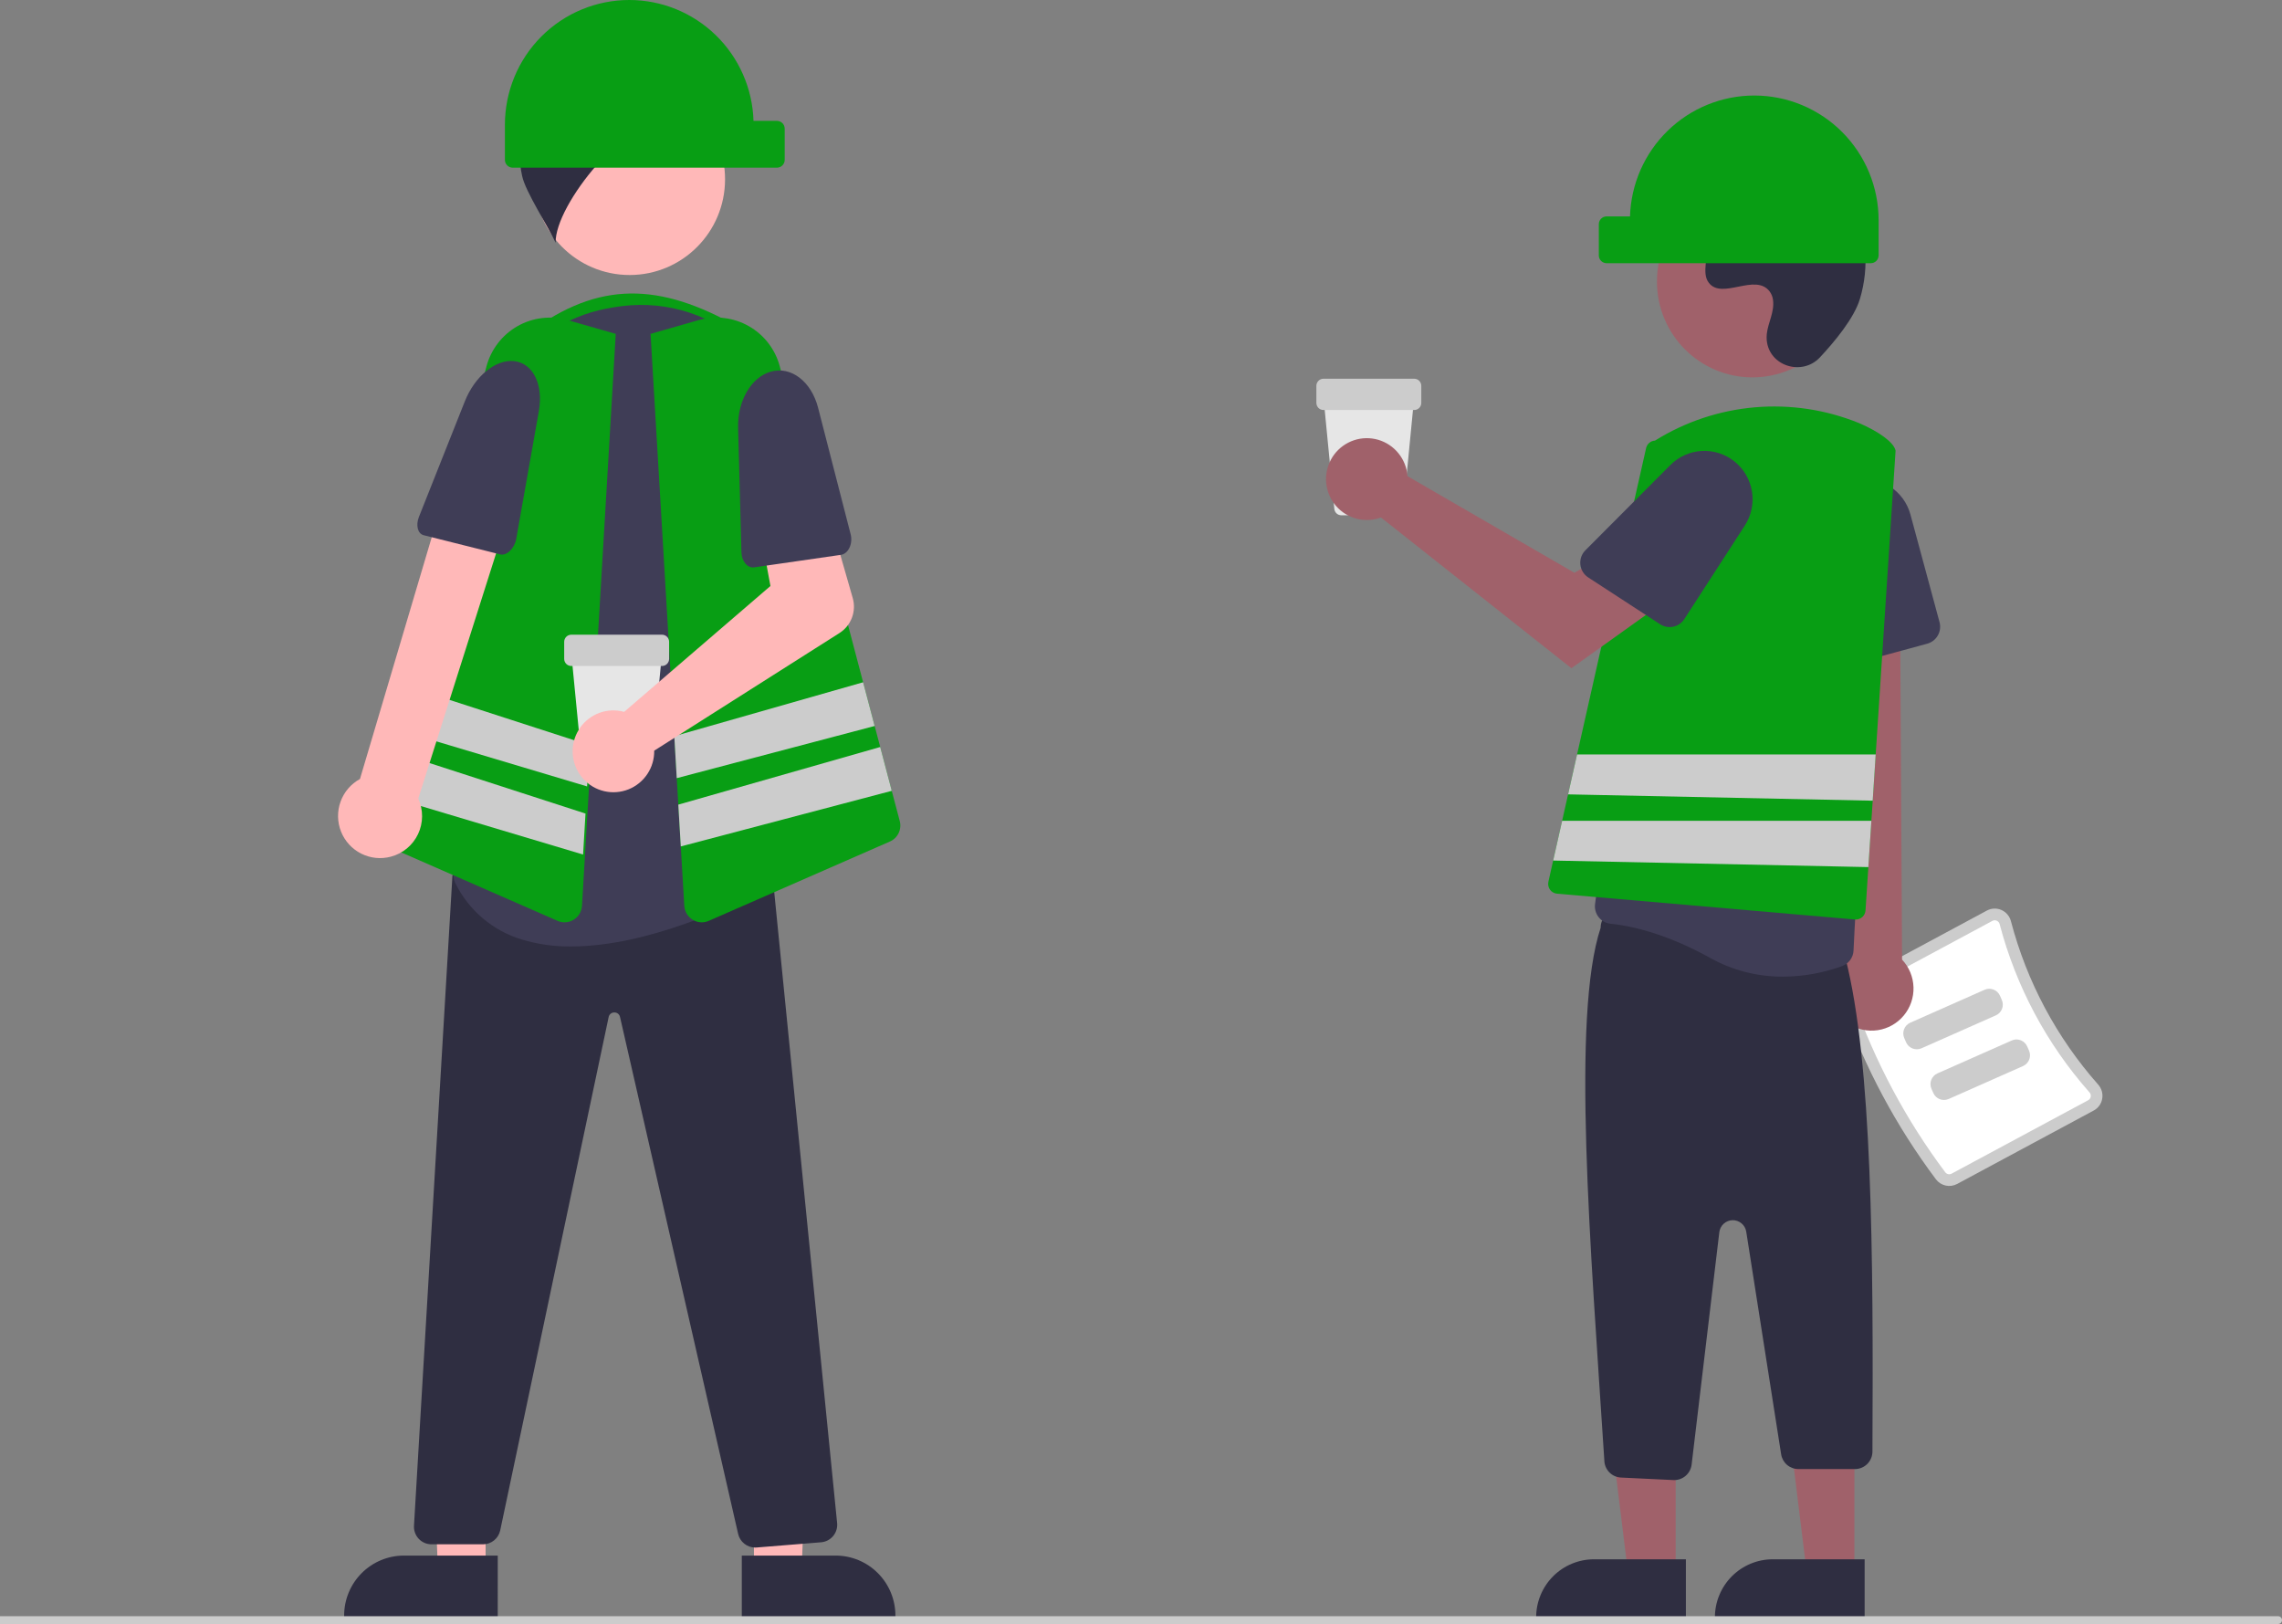 <svg width="319" height="227" viewBox="0 0 319 227" fill="none" xmlns="http://www.w3.org/2000/svg">
<rect x="0" y="0" width="319" height="227" fill="#808080" stroke="none"/>
<g clip-path="url(#clip0_1543_3640)">
<path d="M195.189 72.027H187.51C187.264 72.028 187.026 71.936 186.843 71.77C186.661 71.604 186.547 71.376 186.524 71.13L184.987 55.323H197.712L196.175 71.129C196.152 71.376 196.038 71.604 195.856 71.77C195.673 71.936 195.435 72.028 195.189 72.027V72.027Z" fill="#E6E6E6"/>
<path d="M197.692 57.311H185.007C184.744 57.311 184.492 57.206 184.306 57.02C184.121 56.833 184.016 56.581 184.016 56.317V53.931C184.016 53.667 184.121 53.414 184.306 53.228C184.492 53.042 184.744 52.937 185.007 52.937H197.692C197.955 52.937 198.207 53.042 198.392 53.228C198.578 53.414 198.683 53.667 198.683 53.931V56.317C198.683 56.581 198.578 56.833 198.392 57.02C198.207 57.206 197.955 57.311 197.692 57.311V57.311Z" fill="#CCCCCC"/>
<path d="M105.347 55.047H74.926V45.781C84.539 39.069 93.056 39.653 104.261 46.326L105.347 55.047Z" fill="#089E14"/>
<path d="M67.882 219.619L61.222 219.619L60.226 193.846L67.883 193.846L67.882 219.619Z" fill="#FFB8B8"/>
<path d="M69.58 226.096L48.106 226.095V225.822C48.106 224.721 48.322 223.631 48.742 222.613C49.163 221.596 49.778 220.671 50.554 219.893C51.33 219.114 52.252 218.496 53.266 218.075C54.28 217.653 55.367 217.436 56.465 217.437H56.465L69.581 217.437L69.58 226.096Z" fill="#2F2E41"/>
<path d="M105.394 219.619L112.054 219.619L113.049 193.846L105.392 193.846L105.394 219.619Z" fill="#FFB8B8"/>
<path d="M103.695 217.437L116.811 217.437H116.811C117.909 217.436 118.996 217.653 120.01 218.075C121.024 218.496 121.945 219.114 122.721 219.893C123.497 220.671 124.113 221.596 124.533 222.613C124.953 223.631 125.169 224.721 125.169 225.822V226.095L103.695 226.096L103.695 217.437Z" fill="#2F2E41"/>
<path d="M105.569 216.316C105.013 216.314 104.474 216.123 104.041 215.774C103.607 215.426 103.304 214.94 103.182 214.396L86.675 142.16C86.639 141.976 86.539 141.811 86.394 141.694C86.248 141.577 86.066 141.516 85.88 141.52H85.876C85.688 141.516 85.506 141.58 85.361 141.698C85.216 141.817 85.117 141.983 85.082 142.168L69.924 213.917C69.806 214.466 69.504 214.958 69.069 215.311C68.634 215.665 68.092 215.859 67.532 215.861H60.311C59.978 215.861 59.648 215.792 59.343 215.66C59.037 215.527 58.761 215.334 58.532 215.09C58.304 214.847 58.127 214.56 58.014 214.245C57.9 213.931 57.851 213.597 57.871 213.263L63.249 122.324L65.414 121.682L65.454 121.682L107.966 122.055L117.021 212.894C117.052 213.218 117.019 213.545 116.923 213.857C116.828 214.168 116.671 214.456 116.463 214.706C116.255 214.956 115.999 215.161 115.711 215.311C115.423 215.46 115.108 215.551 114.784 215.577L105.765 216.308C105.699 216.313 105.634 216.316 105.569 216.316Z" fill="#2F2E41"/>
<path d="M88.013 38.441C95.382 38.441 101.355 32.448 101.355 25.055C101.355 17.662 95.382 11.669 88.013 11.669C80.644 11.669 74.671 17.662 74.671 25.055C74.671 32.448 80.644 38.441 88.013 38.441Z" fill="#FFB8B8"/>
<path d="M79.84 132.294C77.499 132.323 75.167 131.994 72.925 131.318C70.932 130.715 69.082 129.708 67.49 128.361C65.898 127.014 64.598 125.354 63.67 123.483C63.376 122.92 63.311 122.265 63.488 121.655C64.96 116.616 72.07 90.425 67.533 69.604C66.893 66.712 66.84 63.72 67.377 60.806C67.914 57.893 69.03 55.118 70.66 52.646C72.251 50.195 74.318 48.089 76.738 46.456C79.158 44.824 81.88 43.696 84.744 43.142L84.744 43.142C85.496 42.994 86.253 42.873 86.993 42.782C90.158 42.391 93.37 42.707 96.399 43.707C99.429 44.707 102.2 46.366 104.516 48.566C106.9 50.809 108.761 53.554 109.964 56.603C111.168 59.652 111.685 62.93 111.478 66.203L107.991 122.342C107.967 122.763 107.834 123.17 107.606 123.524C107.377 123.878 107.061 124.166 106.688 124.36C102.672 126.472 90.609 132.294 79.84 132.294Z" fill="#3F3D56"/>
<path d="M103.086 15.202C101.7 11.707 99.161 8.795 95.893 6.952C92.626 5.109 88.827 4.446 85.13 5.073L89.337 8.484C84.111 8.661 78.609 8.285 74.877 11.961C76.065 11.928 77.622 14.477 78.81 14.444C76.589 14.488 74.575 16.054 73.594 18.054C72.685 20.109 72.472 22.405 72.989 24.593C73.427 26.778 76.774 31.897 77.675 33.934C77.52 28.61 87.968 15.908 93.071 17.234C90.478 18.199 88.229 19.912 86.606 22.158C90.077 20.401 94.003 19.756 97.851 20.312C98.73 20.514 99.636 20.565 100.532 20.463C101.081 20.354 101.593 20.105 102.019 19.741C102.445 19.377 102.771 18.91 102.966 18.384C103.16 17.857 103.217 17.289 103.131 16.735C103.044 16.18 102.818 15.657 102.473 15.215L103.086 15.202Z" fill="#2F2E41"/>
<path d="M78.921 128.923C78.584 128.922 78.25 128.852 77.942 128.716L52.627 117.63C52.089 117.399 51.653 116.98 51.398 116.452C51.143 115.924 51.087 115.321 51.24 114.754L67.998 51.238C68.31 50.056 68.853 48.949 69.597 47.98C70.34 47.011 71.269 46.201 72.328 45.597C73.387 44.993 74.556 44.607 75.766 44.462C76.976 44.316 78.202 44.414 79.374 44.751L86.075 46.669L81.358 126.613C81.333 127.007 81.215 127.39 81.012 127.729C80.809 128.067 80.528 128.352 80.192 128.559C79.81 128.796 79.37 128.922 78.921 128.923V128.923Z" fill="#089E14"/>
<path d="M125.772 114.753L124.659 110.54L123.045 104.414L122.269 101.477L120.655 95.367L109.014 51.237C108.703 50.054 108.16 48.946 107.417 47.977C106.674 47.008 105.745 46.198 104.686 45.594C103.626 44.989 102.457 44.604 101.247 44.459C100.037 44.314 98.81 44.414 97.639 44.751L90.941 46.669L94.26 102.899L94.602 108.769L94.819 112.47V112.475L95.167 118.312L95.656 126.613C95.696 127.236 95.97 127.821 96.422 128.25C96.875 128.678 97.472 128.919 98.095 128.924C98.431 128.922 98.764 128.851 99.073 128.717L124.387 117.631C124.925 117.4 125.362 116.981 125.616 116.452C125.871 115.923 125.926 115.32 125.772 114.753V114.753Z" fill="#089E14"/>
<path d="M122.268 101.477L94.602 108.769L94.26 102.899L120.655 95.367L122.268 101.477Z" fill="#CCCCCC"/>
<path d="M124.659 110.541L95.167 118.313L94.82 112.476V112.47L123.046 104.415L124.659 110.541Z" fill="#CCCCCC"/>
<path d="M82.412 104.164L82.07 109.925L54.936 101.815L56.527 95.787L82.412 104.164Z" fill="#CCCCCC"/>
<path d="M81.847 113.718L54.159 104.753L52.567 110.797L81.51 119.447L81.847 113.718Z" fill="#CCCCCC"/>
<path d="M54.641 119.743C55.467 119.527 56.235 119.132 56.892 118.585C57.549 118.039 58.078 117.355 58.443 116.581C58.808 115.808 58.999 114.963 59.003 114.107C59.008 113.251 58.825 112.405 58.468 111.627L71.484 70.628L62.254 68.689L50.32 108.885C49.058 109.574 48.092 110.703 47.604 112.058C47.117 113.414 47.141 114.901 47.674 116.24C48.207 117.578 49.21 118.674 50.494 119.32C51.778 119.965 53.254 120.116 54.641 119.743V119.743Z" fill="#FFB8B8"/>
<path d="M71.846 50.472C74.496 50.743 75.987 53.733 75.328 57.456L72.166 75.321C71.929 76.66 70.83 77.72 69.917 77.491L59.221 74.809C58.398 74.602 58.095 73.429 58.561 72.255L64.982 56.093C66.377 52.584 69.276 50.209 71.846 50.472Z" fill="#3F3D56"/>
<path d="M87.964 3.07452e-10C92.479 0 96.818 1.764 100.06 4.918C103.302 8.071 105.193 12.367 105.333 16.896H108.606C108.895 16.896 109.171 17.01 109.375 17.215C109.578 17.419 109.693 17.697 109.693 17.986V22.346C109.693 22.635 109.578 22.912 109.375 23.116C109.171 23.321 108.895 23.436 108.606 23.436H71.667C71.379 23.436 71.103 23.321 70.899 23.116C70.695 22.912 70.581 22.635 70.581 22.346V17.441C70.581 15.15 71.03 12.882 71.904 10.766C72.777 8.65 74.058 6.728 75.672 5.108C77.286 3.489 79.203 2.204 81.312 1.328C83.421 0.451 85.681 -1.35986e-05 87.964 3.07452e-10Z" fill="#089E14"/>
<path d="M90.041 107.808H82.362C82.116 107.808 81.878 107.717 81.695 107.551C81.513 107.385 81.399 107.156 81.376 106.91L79.839 91.103H92.564L91.027 106.91C91.004 107.156 90.89 107.385 90.708 107.551C90.525 107.717 90.287 107.808 90.041 107.808V107.808Z" fill="#E6E6E6"/>
<path d="M92.544 93.092H79.859C79.596 93.091 79.344 92.987 79.159 92.8C78.973 92.614 78.868 92.361 78.868 92.097V89.711C78.868 89.448 78.973 89.195 79.159 89.008C79.344 88.822 79.596 88.717 79.859 88.717H92.544C92.807 88.717 93.059 88.822 93.244 89.008C93.43 89.195 93.535 89.448 93.535 89.711V92.097C93.535 92.361 93.43 92.614 93.244 92.8C93.059 92.987 92.807 93.091 92.544 93.092V93.092Z" fill="#CCCCCC"/>
<path d="M86.366 99.33C86.665 99.365 86.96 99.423 87.25 99.504L107.7 81.909L106.505 75.453L115.98 72.369L119.203 83.592C119.464 84.498 119.424 85.465 119.09 86.347C118.756 87.229 118.146 87.979 117.351 88.484L91.452 104.927C91.47 106.089 91.135 107.228 90.492 108.194C89.849 109.161 88.928 109.908 87.852 110.336C86.776 110.764 85.595 110.853 84.466 110.592C83.338 110.33 82.316 109.73 81.536 108.872C80.756 108.013 80.255 106.937 80.099 105.785C79.944 104.634 80.141 103.463 80.666 102.427C81.19 101.391 82.017 100.54 83.035 99.987C84.053 99.433 85.215 99.204 86.366 99.33V99.33Z" fill="#FFB8B8"/>
<path d="M107.753 51.947C110.584 51.152 113.413 53.314 114.361 56.997L118.91 74.672C119.251 75.997 118.589 77.405 117.554 77.555L105.437 79.303C104.504 79.438 103.683 78.478 103.648 77.215L103.178 59.822C103.076 56.044 105.009 52.718 107.753 51.947Z" fill="#3F3D56"/>
<path d="M270.631 164.852C265.052 157.406 260.641 149.148 257.552 140.363C257.373 139.838 257.386 139.266 257.588 138.749C257.79 138.232 258.169 137.804 258.656 137.54L277.748 127.277C278.057 127.11 278.4 127.015 278.75 127.001C279.101 126.987 279.45 127.053 279.772 127.194C280.099 127.337 280.39 127.553 280.621 127.825C280.853 128.098 281.02 128.42 281.109 128.766C283.331 137.231 287.508 145.053 293.302 151.598C293.54 151.864 293.715 152.181 293.813 152.526C293.911 152.87 293.929 153.232 293.866 153.585C293.805 153.932 293.667 154.26 293.461 154.545C293.255 154.83 292.986 155.065 292.676 155.23L273.585 165.493C273.096 165.755 272.531 165.834 271.99 165.716C271.449 165.599 270.968 165.292 270.631 164.852V164.852Z" fill="#CCCCCC"/>
<path d="M271.934 163.87C272.036 163.998 272.181 164.087 272.341 164.12C272.502 164.153 272.67 164.129 272.815 164.052L291.907 153.788C291.999 153.74 292.08 153.67 292.141 153.586C292.203 153.501 292.244 153.403 292.261 153.299C292.281 153.19 292.276 153.078 292.245 152.971C292.214 152.865 292.159 152.767 292.085 152.685C286.12 145.947 281.82 137.895 279.532 129.181C279.506 129.073 279.455 128.973 279.384 128.888C279.312 128.804 279.222 128.737 279.121 128.693C279.025 128.65 278.921 128.63 278.816 128.634C278.711 128.639 278.609 128.667 278.517 128.718L259.426 138.982C259.281 139.06 259.168 139.187 259.107 139.34C259.045 139.492 259.039 139.662 259.089 139.819C262.123 148.447 266.454 156.557 271.934 163.87V163.87Z" fill="white"/>
<path d="M279.001 141.924L268.603 146.529C268.208 146.704 267.759 146.714 267.356 146.557C266.953 146.4 266.629 146.09 266.454 145.693L266.197 145.109C266.023 144.712 266.013 144.262 266.169 143.858C266.325 143.454 266.635 143.128 267.03 142.953L277.428 138.348C277.823 138.173 278.272 138.163 278.675 138.32C279.077 138.476 279.402 138.787 279.577 139.183L279.834 139.768C280.008 140.164 280.018 140.614 279.862 141.019C279.706 141.423 279.396 141.748 279.001 141.924V141.924Z" fill="#CCCCCC"/>
<path d="M282.804 149.009L272.406 153.614C272.01 153.789 271.562 153.799 271.159 153.642C270.756 153.485 270.432 153.175 270.257 152.778L269.999 152.194C269.825 151.797 269.815 151.347 269.971 150.943C270.128 150.539 270.437 150.213 270.832 150.038L281.23 145.433C281.626 145.258 282.074 145.248 282.477 145.405C282.88 145.561 283.205 145.872 283.379 146.268L283.637 146.853C283.811 147.249 283.821 147.699 283.665 148.104C283.509 148.508 283.199 148.833 282.804 149.009V149.009Z" fill="#CCCCCC"/>
<path d="M258.417 143.105C257.699 142.642 257.091 142.027 256.637 141.303C256.182 140.578 255.891 139.763 255.784 138.914C255.677 138.065 255.757 137.202 256.018 136.387C256.28 135.573 256.716 134.825 257.296 134.198L252.911 71.762L265.543 72.991L265.89 134.135C266.876 135.183 267.444 136.557 267.487 137.998C267.531 139.438 267.046 140.844 266.125 141.95C265.203 143.056 263.91 143.784 262.489 143.997C261.069 144.21 259.62 143.893 258.417 143.105L258.417 143.105Z" fill="#A0616A"/>
<path d="M255.771 92.742C255.475 92.528 255.23 92.251 255.056 91.93C254.881 91.609 254.78 91.253 254.761 90.888L253.835 74.06C253.744 72.393 254.271 70.751 255.314 69.45C256.358 68.15 257.845 67.283 259.488 67.017C261.131 66.751 262.814 67.105 264.212 68.01C265.611 68.916 266.625 70.308 267.061 71.92L271.127 86.965C271.296 87.593 271.209 88.262 270.887 88.826C270.565 89.39 270.032 89.803 269.407 89.974L257.841 93.12C257.49 93.216 257.122 93.232 256.763 93.167C256.405 93.101 256.066 92.956 255.771 92.742V92.742Z" fill="#3F3D56"/>
<path d="M234.242 219.865H227.582L224.414 194.092H234.243L234.242 219.865Z" fill="#A0616A"/>
<path d="M222.825 217.955H235.669V226.069H214.738C214.738 225.003 214.947 223.948 215.353 222.964C215.76 221.979 216.355 221.085 217.106 220.331C217.857 219.578 218.749 218.98 219.73 218.573C220.711 218.165 221.763 217.955 222.825 217.955V217.955Z" fill="#2F2E41"/>
<path d="M259.23 219.865H252.57L249.402 194.092H259.231L259.23 219.865Z" fill="#A0616A"/>
<path d="M247.813 217.955H260.657V226.069H239.726C239.726 225.003 239.935 223.948 240.342 222.964C240.748 221.979 241.344 221.085 242.095 220.331C242.846 219.578 243.737 218.98 244.718 218.573C245.699 218.165 246.751 217.955 247.813 217.955Z" fill="#2F2E41"/>
<path d="M233.927 206.881L226.595 206.53C225.971 206.501 225.381 206.232 224.948 205.779C224.515 205.327 224.272 204.725 224.267 204.098C222.334 174.166 219.657 142.071 223.756 129.672C223.753 129.319 223.827 128.969 223.972 128.647C224.116 128.325 224.329 128.038 224.594 127.806C224.86 127.574 225.172 127.402 225.51 127.302C225.847 127.202 226.203 127.177 226.551 127.228L255.882 131.499C256.462 131.581 256.992 131.869 257.377 132.312C257.762 132.754 257.974 133.321 257.975 133.908C261.72 148.589 261.889 175.211 261.748 202.872C261.75 203.195 261.689 203.516 261.567 203.816C261.445 204.116 261.266 204.388 261.038 204.618C260.811 204.848 260.541 205.03 260.243 205.154C259.945 205.279 259.626 205.343 259.303 205.343H251.399C250.816 205.345 250.252 205.137 249.808 204.757C249.365 204.377 249.073 203.85 248.984 203.271L244.108 172.169C244.037 171.714 243.804 171.3 243.452 171.004C243.1 170.707 242.654 170.549 242.195 170.557C241.736 170.566 241.295 170.741 240.954 171.05C240.614 171.359 240.396 171.781 240.342 172.238L236.471 204.723C236.398 205.318 236.111 205.866 235.664 206.264C235.217 206.662 234.641 206.882 234.043 206.884C234.005 206.884 233.966 206.883 233.927 206.881Z" fill="#2F2E41"/>
<path d="M239.088 133.911C232.624 130.308 227.573 129.361 225.138 129.117C224.814 129.086 224.501 128.989 224.215 128.832C223.93 128.676 223.68 128.462 223.479 128.206C223.274 127.947 223.124 127.65 223.037 127.331C222.95 127.012 222.928 126.679 222.974 126.352L230.002 74.002C230.406 70.94 231.585 68.032 233.426 65.556C235.268 63.08 237.71 61.117 240.52 59.855C243.241 58.601 246.236 58.065 249.222 58.3C252.207 58.535 255.083 59.532 257.575 61.197C257.816 61.358 258.052 61.522 258.284 61.689C261.155 63.799 263.338 66.715 264.56 70.068C265.781 73.421 265.986 77.062 265.149 80.532C260.839 98.221 259.359 127.219 259.106 132.853C259.086 133.333 258.925 133.797 258.642 134.185C258.36 134.574 257.97 134.87 257.52 135.036C254.869 136.003 252.071 136.503 249.249 136.514C245.696 136.535 242.197 135.639 239.088 133.911Z" fill="#3F3D56"/>
<path d="M244.967 52.747C252.335 52.747 258.309 46.754 258.309 39.361C258.309 31.968 252.335 25.975 244.967 25.975C237.598 25.975 231.625 31.968 231.625 39.361C231.625 46.754 237.598 52.747 244.967 52.747Z" fill="#A0616A"/>
<path d="M254.408 49.952C251.919 52.612 247.297 51.184 246.973 47.55C246.947 47.267 246.949 46.983 246.978 46.702C247.145 45.092 248.072 43.63 247.85 41.931C247.8 41.508 247.643 41.105 247.394 40.76C245.411 38.095 240.755 41.951 238.883 39.539C237.735 38.06 239.084 35.731 238.203 34.078C237.041 31.896 233.597 32.972 231.438 31.777C229.035 30.448 229.179 26.749 230.761 24.5C232.689 21.756 236.071 20.292 239.411 20.081C242.75 19.87 246.067 20.776 249.185 21.995C252.727 23.38 256.24 25.294 258.42 28.42C261.071 32.22 261.326 37.33 260 41.773C259.194 44.477 256.441 47.779 254.408 49.952Z" fill="#2F2E41"/>
<path d="M264.974 62.966C264.741 61.865 262.736 60.361 259.868 59.135C255.258 57.261 250.272 56.507 245.316 56.933C240.36 57.359 235.574 58.954 231.349 61.587C231.054 61.603 230.772 61.716 230.548 61.908C230.323 62.1 230.167 62.361 230.105 62.65L220.457 105.461L219.202 111.037L218.371 114.727L217.116 120.286L216.448 123.256C216.405 123.446 216.403 123.643 216.443 123.834C216.482 124.024 216.561 124.204 216.675 124.362C216.79 124.519 216.936 124.65 217.105 124.746C217.273 124.842 217.461 124.901 217.654 124.918L259.314 128.526C259.352 128.526 259.395 128.532 259.433 128.532C259.777 128.53 260.107 128.397 260.357 128.16C260.607 127.924 260.759 127.601 260.781 127.257L261.177 121.201L261.601 114.727L261.786 111.92L262.204 105.461L264.98 63.037V62.999L264.974 62.966Z" fill="#089E14"/>
<path d="M196.618 65.661C196.684 65.955 196.728 66.254 196.748 66.555L220.083 80.061L225.755 76.785L231.802 84.727L219.668 93.404L193.045 72.332C191.96 72.736 190.777 72.797 189.655 72.51C188.534 72.222 187.526 71.599 186.766 70.723C186.006 69.847 185.53 68.759 185.401 67.605C185.272 66.45 185.496 65.284 186.044 64.26C186.592 63.237 187.437 62.406 188.468 61.876C189.498 61.346 190.665 61.144 191.813 61.296C192.961 61.448 194.035 61.947 194.893 62.727C195.752 63.507 196.353 64.53 196.618 65.661H196.618Z" fill="#A0616A"/>
<path d="M220.917 78.913C220.878 78.549 220.921 78.182 221.042 77.837C221.164 77.493 221.361 77.18 221.619 76.922L233.496 65.003C234.673 63.822 236.243 63.12 237.905 63.033C239.567 62.945 241.203 63.478 242.496 64.529C243.79 65.579 244.65 67.073 244.911 68.722C245.172 70.371 244.815 72.059 243.909 73.46L235.45 86.536C235.097 87.081 234.543 87.463 233.909 87.598C233.275 87.734 232.613 87.611 232.069 87.258L222.017 80.713C221.711 80.515 221.453 80.25 221.263 79.938C221.073 79.627 220.954 79.276 220.917 78.913Z" fill="#3F3D56"/>
<path d="M262.204 105.461L261.785 111.919L219.202 111.036L220.457 105.461H262.204Z" fill="#CCCCCC"/>
<path d="M261.601 114.727L261.177 121.201L217.116 120.286L218.371 114.727H261.601Z" fill="#CCCCCC"/>
<path d="M245.228 13.352C240.712 13.353 236.374 15.117 233.132 18.27C229.89 21.424 227.999 25.72 227.859 30.248H224.585C224.297 30.248 224.021 30.363 223.817 30.567C223.613 30.772 223.499 31.049 223.499 31.338V35.698C223.499 35.987 223.613 36.265 223.817 36.469C224.021 36.673 224.297 36.788 224.585 36.788H261.525C261.813 36.788 262.089 36.673 262.293 36.469C262.497 36.265 262.611 35.987 262.611 35.698V30.793C262.611 28.503 262.162 26.235 261.288 24.119C260.414 22.003 259.134 20.08 257.52 18.461C255.906 16.841 253.989 15.557 251.88 14.68C249.771 13.804 247.511 13.352 245.228 13.352V13.352Z" fill="#089E14"/>
<path d="M318.457 227H-68.321C-68.465 227 -68.603 226.943 -68.705 226.841C-68.807 226.738 -68.864 226.6 -68.864 226.455C-68.864 226.311 -68.807 226.172 -68.705 226.07C-68.603 225.968 -68.465 225.91 -68.321 225.91H318.457C318.601 225.91 318.739 225.968 318.841 226.07C318.943 226.172 319 226.311 319 226.455C319 226.6 318.943 226.738 318.841 226.841C318.739 226.943 318.601 227 318.457 227Z" fill="#CCCCCC"/>
</g>
<defs>
<clipPath id="clip0_1543_3640">
<rect width="404" height="227" fill="white" transform="translate(-85)"/>
</clipPath>
</defs>
</svg>

